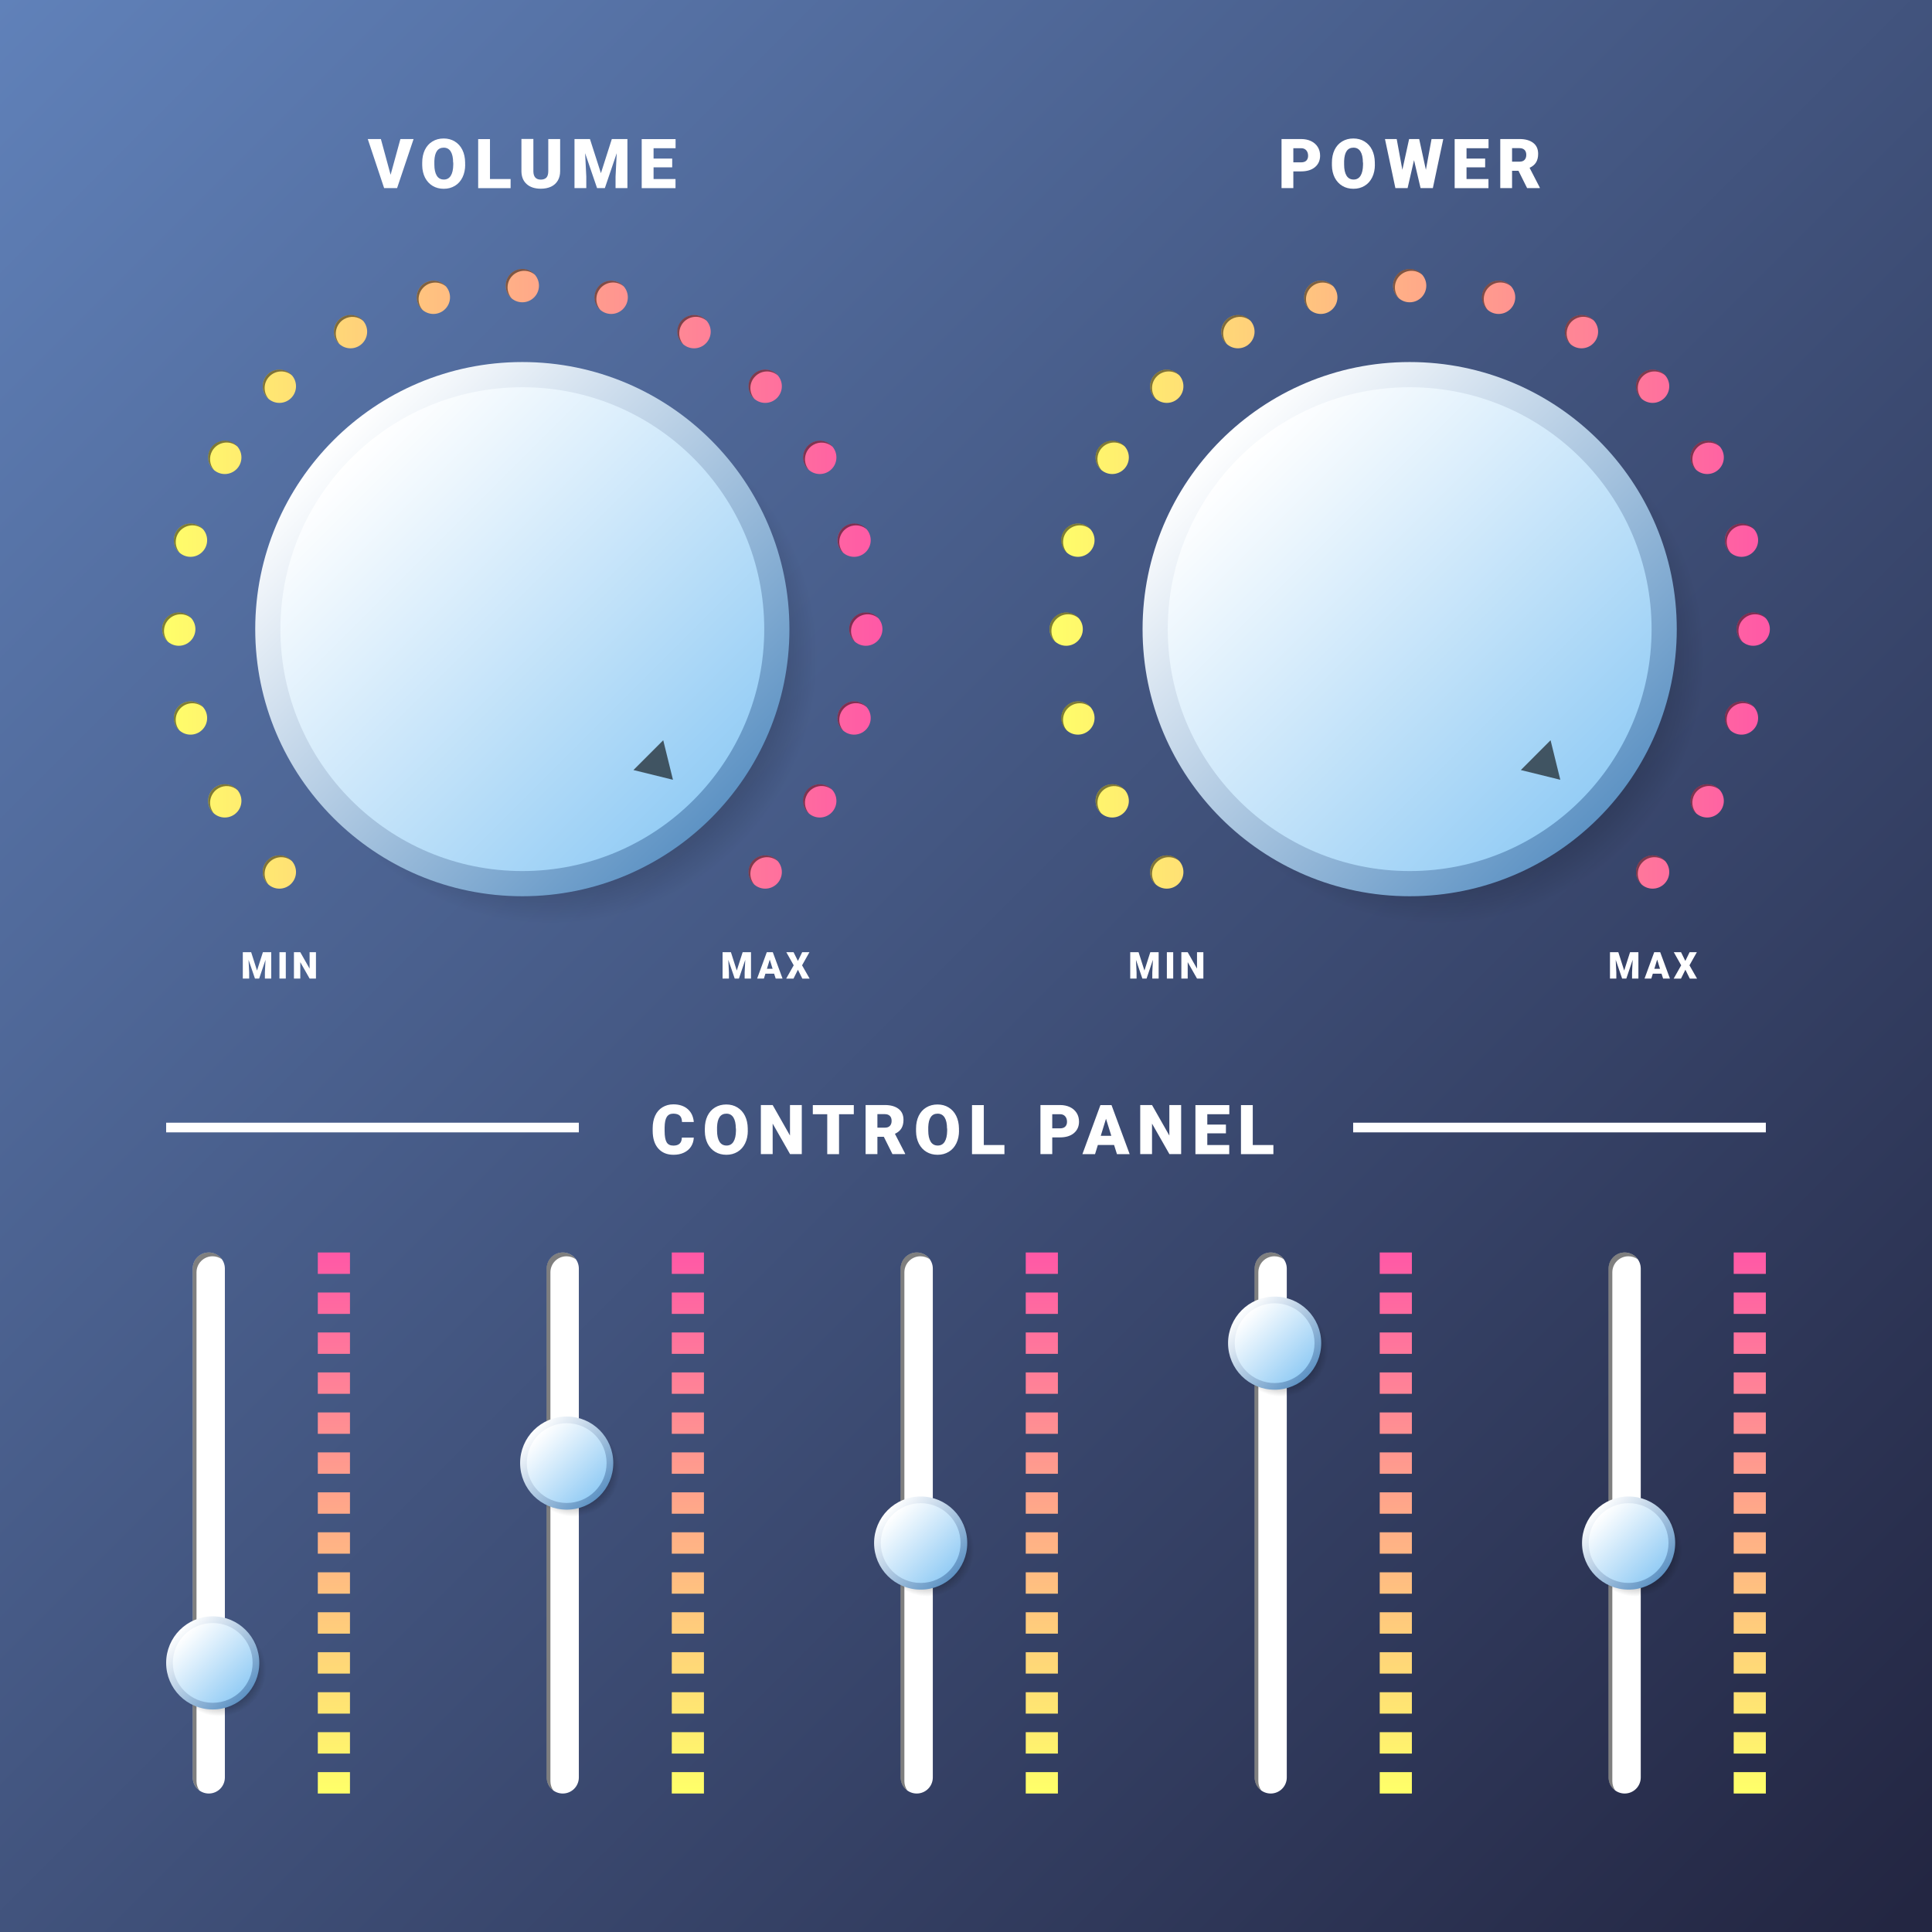 <?xml version="1.0" encoding="iso-8859-1"?>
<!-- Generator: Adobe Illustrator 18.0.0, SVG Export Plug-In . SVG Version: 6.00 Build 0)  -->
<!DOCTYPE svg PUBLIC "-//W3C//DTD SVG 1.1//EN" "http://www.w3.org/Graphics/SVG/1.1/DTD/svg11.dtd">
<svg version="1.1" xmlns="http://www.w3.org/2000/svg" xmlns:xlink="http://www.w3.org/1999/xlink" x="0px" y="0px" width="2800px"
	 height="2800px" viewBox="0 0 2800 2800" enable-background="new 0 0 2800 2800" xml:space="preserve">
<rect x="0" y="0" width="2800" height="2800" fill="#333333" stroke="none"/>
<g id="BACKGROUND">
	<g>
		<linearGradient id="SVGID_1_" gradientUnits="userSpaceOnUse" x1="-1.257104e-07" y1="1.257094e-07" x2="2800" y2="2800">
			<stop  offset="0" style="stop-color:#6081B9"/>
			<stop  offset="0.989" style="stop-color:#232642"/>
		</linearGradient>
		<rect fill="url(#SVGID_1_)" width="2800" height="2800"/>
	</g>
</g>
<g id="OBJECTS">
	<g>
		<path fill="#FFFFFF" d="M1005.5,1648.6c-0.2,4.9-1.6,9.3-4,13.1c-2.4,3.8-5.9,6.7-10.3,8.8c-4.4,2.1-9.4,3.1-15.1,3.1
			c-9.3,0-16.7-3-22.1-9.1c-5.4-6.1-8.1-14.7-8.1-25.8v-3.5c0-7,1.2-13.1,3.6-18.3c2.4-5.2,5.9-9.3,10.5-12.1
			c4.6-2.8,9.8-4.3,15.8-4.3c8.6,0,15.6,2.3,20.8,6.8c5.2,4.5,8.2,10.8,8.9,18.8h-17.1c-0.1-4.3-1.2-7.4-3.3-9.3
			c-2.1-1.9-5.2-2.8-9.4-2.8c-4.3,0-7.4,1.6-9.4,4.8c-2,3.2-3,8.3-3.1,15.3v5c0,7.6,1,13,2.9,16.3c1.9,3.3,5.2,4.9,9.8,4.9
			c3.9,0,6.9-0.9,9-2.8c2.1-1.9,3.2-4.8,3.3-8.8H1005.5z M1083.8,1638.6c0,6.9-1.3,13.1-3.9,18.4c-2.6,5.3-6.2,9.4-11,12.3
			s-10.1,4.3-16.2,4.3s-11.4-1.4-16.1-4.2s-8.3-6.8-11-11.9c-2.6-5.2-4-11.1-4.1-17.8v-4c0-7,1.3-13.1,3.8-18.4
			c2.6-5.3,6.2-9.4,11-12.3c4.8-2.9,10.2-4.3,16.3-4.3c6,0,11.4,1.4,16.1,4.3c4.7,2.9,8.4,6.9,11,12.2c2.6,5.3,3.9,11.4,4,18.2
			V1638.6z M1066.4,1635.6c0-7.1-1.2-12.4-3.5-16.1c-2.4-3.7-5.7-5.5-10.1-5.5c-8.6,0-13.1,6.4-13.6,19.3l0,5.2
			c0,7,1.2,12.3,3.5,16.1c2.3,3.7,5.7,5.6,10.3,5.6c4.3,0,7.7-1.8,10-5.5c2.3-3.7,3.5-9,3.6-15.9V1635.6z M1162,1672.6h-17
			l-25.2-44.2v44.2h-17.1v-71.1h17.1l25.1,44.2v-44.2h17.1V1672.6z M1237.3,1614.8h-21.3v57.9h-17.1v-57.9h-20.9v-13.2h59.4V1614.8z
			 M1280.9,1647.5h-9.3v25.1h-17.1v-71.1h28c8.4,0,15,1.9,19.8,5.6c4.8,3.7,7.1,9,7.1,15.9c0,4.9-1,9-3,12.3c-2,3.3-5.1,5.9-9.4,7.9
			l14.8,28.7v0.7h-18.4L1280.9,1647.5z M1271.6,1634.3h10.8c3.3,0,5.7-0.9,7.3-2.6c1.6-1.7,2.5-4.1,2.5-7.2c0-3.1-0.8-5.5-2.5-7.2
			c-1.7-1.7-4.1-2.6-7.3-2.6h-10.8V1634.3z M1389.9,1638.6c0,6.9-1.3,13.1-3.9,18.4c-2.6,5.3-6.2,9.4-11,12.3s-10.1,4.3-16.2,4.3
			s-11.4-1.4-16.1-4.2s-8.3-6.8-11-11.9c-2.6-5.2-4-11.1-4.1-17.8v-4c0-7,1.3-13.1,3.8-18.4c2.6-5.3,6.2-9.4,11-12.3
			c4.8-2.9,10.2-4.3,16.3-4.3c6,0,11.4,1.4,16.1,4.3c4.7,2.9,8.4,6.9,11,12.2c2.6,5.3,3.9,11.4,4,18.2V1638.6z M1372.5,1635.6
			c0-7.1-1.2-12.4-3.5-16.1c-2.4-3.7-5.7-5.5-10.1-5.5c-8.6,0-13.1,6.4-13.6,19.3l0,5.2c0,7,1.2,12.3,3.5,16.1
			c2.3,3.7,5.7,5.6,10.3,5.6c4.3,0,7.7-1.8,10-5.5c2.3-3.7,3.5-9,3.6-15.9V1635.6z M1425.9,1659.5h29.8v13.2h-47v-71.1h17.1V1659.5z
			 M1525,1648.5v24.1h-17.1v-71.1h28.4c5.4,0,10.2,1,14.4,3c4.2,2,7.4,4.9,9.7,8.5c2.3,3.7,3.4,7.9,3.4,12.6
			c0,6.9-2.5,12.5-7.4,16.6c-5,4.2-11.8,6.2-20.4,6.2H1525z M1525,1635.3h11.2c3.3,0,5.9-0.8,7.6-2.5c1.7-1.7,2.6-4,2.6-7
			c0-3.3-0.9-6-2.7-8c-1.8-2-4.2-3-7.3-3H1525V1635.3z M1614.6,1659.4h-23.5l-4.1,13.3h-18.3l26.1-71.1h16.1l26.3,71.1h-18.4
			L1614.6,1659.4z M1595.3,1646.1h15.3l-7.7-24.7L1595.3,1646.1z M1711.8,1672.6h-17l-25.2-44.2v44.2h-17.1v-71.1h17.1l25.1,44.2
			v-44.2h17.1V1672.6z M1776.7,1642.5h-27v17h31.8v13.2h-49v-71.1h49.1v13.2h-31.9v15h27V1642.5z M1815.7,1659.5h29.8v13.2h-47
			v-71.1h17.1V1659.5z"/>
		<g>
			<g>
				<path fill="#FFFFFF" d="M302.6,1815.2L302.6,1815.2c-12.9,0-23.3,10.4-23.3,23.3V2576c0,12.9,10.4,23.3,23.3,23.3h0
					c12.9,0,23.3-10.4,23.3-23.3v-737.5C325.9,1825.7,315.5,1815.2,302.6,1815.2z"/>
				<path opacity="0.5" d="M284.8,2581.5V1844c0-12.9,10.4-23.3,23.3-23.3h0c5,0,9.7,1.6,13.5,4.3c-4.2-5.9-11.1-9.8-19-9.8h0
					c-12.9,0-23.3,10.4-23.3,23.3V2576c0,7.8,3.9,14.7,9.8,19C286.4,2591.2,284.8,2586.5,284.8,2581.5z"/>
			</g>
			<g>
				<radialGradient id="SVGID_2_" cx="318.322" cy="2420.045" r="67.53" gradientUnits="userSpaceOnUse">
					<stop  offset="0" style="stop-color:#000000"/>
					<stop  offset="1" style="stop-color:#000000;stop-opacity:0"/>
				</radialGradient>
				<circle fill="url(#SVGID_2_)" cx="318.3" cy="2420" r="67.5"/>
				<linearGradient id="SVGID_3_" gradientUnits="userSpaceOnUse" x1="260.571" y1="2362.294" x2="356.073" y2="2457.796">
					<stop  offset="0" style="stop-color:#FFFFFF"/>
					<stop  offset="0.25" style="stop-color:#D6E3F0"/>
					<stop  offset="1" style="stop-color:#5E93C4"/>
				</linearGradient>
				<circle fill="url(#SVGID_3_)" cx="308.3" cy="2410" r="67.5"/>
				<linearGradient id="SVGID_4_" gradientUnits="userSpaceOnUse" x1="267.454" y1="2369.176" x2="349.191" y2="2450.914">
					<stop  offset="0" style="stop-color:#FFFFFF"/>
					<stop  offset="1" style="stop-color:#95CDF5"/>
				</linearGradient>
				<circle fill="url(#SVGID_4_)" cx="308.3" cy="2410" r="57.8"/>
			</g>
			<g>
				<g>
					<linearGradient id="SVGID_5_" gradientUnits="userSpaceOnUse" x1="483.911" y1="2595.576" x2="483.911" y2="1817.86">
						<stop  offset="0" style="stop-color:#FFFF69"/>
						<stop  offset="1" style="stop-color:#FF59A6"/>
					</linearGradient>
					<rect x="460.6" y="1815.2" fill="url(#SVGID_5_)" width="46.6" height="31"/>
					<linearGradient id="SVGID_6_" gradientUnits="userSpaceOnUse" x1="483.911" y1="2595.576" x2="483.911" y2="1817.86">
						<stop  offset="0" style="stop-color:#FFFF69"/>
						<stop  offset="1" style="stop-color:#FF59A6"/>
					</linearGradient>
					<rect x="460.6" y="1873.2" fill="url(#SVGID_6_)" width="46.6" height="31"/>
					<linearGradient id="SVGID_7_" gradientUnits="userSpaceOnUse" x1="483.911" y1="2595.576" x2="483.911" y2="1817.86">
						<stop  offset="0" style="stop-color:#FFFF69"/>
						<stop  offset="1" style="stop-color:#FF59A6"/>
					</linearGradient>
					<rect x="460.6" y="1931.1" fill="url(#SVGID_7_)" width="46.6" height="31"/>
					<linearGradient id="SVGID_8_" gradientUnits="userSpaceOnUse" x1="483.911" y1="2595.576" x2="483.911" y2="1817.86">
						<stop  offset="0" style="stop-color:#FFFF69"/>
						<stop  offset="1" style="stop-color:#FF59A6"/>
					</linearGradient>
					<rect x="460.6" y="1989" fill="url(#SVGID_8_)" width="46.6" height="31"/>
					<linearGradient id="SVGID_9_" gradientUnits="userSpaceOnUse" x1="483.911" y1="2595.576" x2="483.911" y2="1817.86">
						<stop  offset="0" style="stop-color:#FFFF69"/>
						<stop  offset="1" style="stop-color:#FF59A6"/>
					</linearGradient>
					<rect x="460.6" y="2047" fill="url(#SVGID_9_)" width="46.6" height="31"/>
					<linearGradient id="SVGID_10_" gradientUnits="userSpaceOnUse" x1="483.911" y1="2595.576" x2="483.911" y2="1817.86">
						<stop  offset="0" style="stop-color:#FFFF69"/>
						<stop  offset="1" style="stop-color:#FF59A6"/>
					</linearGradient>
					<rect x="460.6" y="2104.9" fill="url(#SVGID_10_)" width="46.6" height="31"/>
					<linearGradient id="SVGID_11_" gradientUnits="userSpaceOnUse" x1="483.911" y1="2595.576" x2="483.911" y2="1817.86">
						<stop  offset="0" style="stop-color:#FFFF69"/>
						<stop  offset="1" style="stop-color:#FF59A6"/>
					</linearGradient>
					<rect x="460.6" y="2162.8" fill="url(#SVGID_11_)" width="46.6" height="31"/>
					<linearGradient id="SVGID_12_" gradientUnits="userSpaceOnUse" x1="483.911" y1="2595.576" x2="483.911" y2="1817.86">
						<stop  offset="0" style="stop-color:#FFFF69"/>
						<stop  offset="1" style="stop-color:#FF59A6"/>
					</linearGradient>
					<rect x="460.6" y="2220.7" fill="url(#SVGID_12_)" width="46.6" height="31"/>
					<linearGradient id="SVGID_13_" gradientUnits="userSpaceOnUse" x1="483.911" y1="2595.576" x2="483.911" y2="1817.86">
						<stop  offset="0" style="stop-color:#FFFF69"/>
						<stop  offset="1" style="stop-color:#FF59A6"/>
					</linearGradient>
					<rect x="460.6" y="2278.7" fill="url(#SVGID_13_)" width="46.6" height="31"/>
					<linearGradient id="SVGID_14_" gradientUnits="userSpaceOnUse" x1="483.911" y1="2595.576" x2="483.911" y2="1817.86">
						<stop  offset="0" style="stop-color:#FFFF69"/>
						<stop  offset="1" style="stop-color:#FF59A6"/>
					</linearGradient>
					<rect x="460.6" y="2336.6" fill="url(#SVGID_14_)" width="46.6" height="31"/>
					<linearGradient id="SVGID_15_" gradientUnits="userSpaceOnUse" x1="483.911" y1="2595.576" x2="483.911" y2="1817.86">
						<stop  offset="0" style="stop-color:#FFFF69"/>
						<stop  offset="1" style="stop-color:#FF59A6"/>
					</linearGradient>
					<rect x="460.6" y="2394.5" fill="url(#SVGID_15_)" width="46.6" height="31"/>
					<linearGradient id="SVGID_16_" gradientUnits="userSpaceOnUse" x1="483.911" y1="2595.576" x2="483.911" y2="1817.86">
						<stop  offset="0" style="stop-color:#FFFF69"/>
						<stop  offset="1" style="stop-color:#FF59A6"/>
					</linearGradient>
					<rect x="460.6" y="2452.5" fill="url(#SVGID_16_)" width="46.6" height="31"/>
					<linearGradient id="SVGID_17_" gradientUnits="userSpaceOnUse" x1="483.911" y1="2595.576" x2="483.911" y2="1817.86">
						<stop  offset="0" style="stop-color:#FFFF69"/>
						<stop  offset="1" style="stop-color:#FF59A6"/>
					</linearGradient>
					<rect x="460.6" y="2510.4" fill="url(#SVGID_17_)" width="46.6" height="31"/>
					<linearGradient id="SVGID_18_" gradientUnits="userSpaceOnUse" x1="483.911" y1="2595.576" x2="483.911" y2="1817.86">
						<stop  offset="0" style="stop-color:#FFFF69"/>
						<stop  offset="1" style="stop-color:#FF59A6"/>
					</linearGradient>
					<rect x="460.6" y="2568.3" fill="url(#SVGID_18_)" width="46.6" height="31"/>
				</g>
			</g>
		</g>
		<g>
			<g>
				<path fill="#FFFFFF" d="M815.6,1815.2L815.6,1815.2c-12.9,0-23.3,10.4-23.3,23.3V2576c0,12.9,10.4,23.3,23.3,23.3h0
					c12.9,0,23.3-10.4,23.3-23.3v-737.5C838.9,1825.7,828.5,1815.2,815.6,1815.2z"/>
				<path opacity="0.5" d="M797.7,2581.5V1844c0-12.9,10.4-23.3,23.3-23.3h0c5,0,9.7,1.6,13.5,4.3c-4.2-5.9-11.1-9.8-19-9.8h0
					c-12.9,0-23.3,10.4-23.3,23.3V2576c0,7.8,3.9,14.7,9.8,19C799.4,2591.2,797.7,2586.5,797.7,2581.5z"/>
			</g>
			<g>
				<radialGradient id="SVGID_19_" cx="831.317" cy="2130.399" r="67.53" gradientUnits="userSpaceOnUse">
					<stop  offset="0" style="stop-color:#000000"/>
					<stop  offset="1" style="stop-color:#000000;stop-opacity:0"/>
				</radialGradient>
				<circle fill="url(#SVGID_19_)" cx="831.3" cy="2130.4" r="67.5"/>
				<linearGradient id="SVGID_20_" gradientUnits="userSpaceOnUse" x1="773.566" y1="2072.648" x2="869.068" y2="2168.15">
					<stop  offset="0" style="stop-color:#FFFFFF"/>
					<stop  offset="0.25" style="stop-color:#D6E3F0"/>
					<stop  offset="1" style="stop-color:#5E93C4"/>
				</linearGradient>
				<circle fill="url(#SVGID_20_)" cx="821.3" cy="2120.4" r="67.5"/>
				<linearGradient id="SVGID_21_" gradientUnits="userSpaceOnUse" x1="780.449" y1="2079.53" x2="862.186" y2="2161.268">
					<stop  offset="0" style="stop-color:#FFFFFF"/>
					<stop  offset="1" style="stop-color:#95CDF5"/>
				</linearGradient>
				<circle fill="url(#SVGID_21_)" cx="821.3" cy="2120.4" r="57.8"/>
			</g>
			<g>
				<g>
					<linearGradient id="SVGID_22_" gradientUnits="userSpaceOnUse" x1="996.906" y1="2595.576" x2="996.906" y2="1817.86">
						<stop  offset="0" style="stop-color:#FFFF69"/>
						<stop  offset="1" style="stop-color:#FF59A6"/>
					</linearGradient>
					<rect x="973.6" y="1815.2" fill="url(#SVGID_22_)" width="46.6" height="31"/>
					<linearGradient id="SVGID_23_" gradientUnits="userSpaceOnUse" x1="996.906" y1="2595.576" x2="996.906" y2="1817.86">
						<stop  offset="0" style="stop-color:#FFFF69"/>
						<stop  offset="1" style="stop-color:#FF59A6"/>
					</linearGradient>
					<rect x="973.6" y="1873.2" fill="url(#SVGID_23_)" width="46.6" height="31"/>
					<linearGradient id="SVGID_24_" gradientUnits="userSpaceOnUse" x1="996.906" y1="2595.576" x2="996.906" y2="1817.86">
						<stop  offset="0" style="stop-color:#FFFF69"/>
						<stop  offset="1" style="stop-color:#FF59A6"/>
					</linearGradient>
					<rect x="973.6" y="1931.1" fill="url(#SVGID_24_)" width="46.6" height="31"/>
					<linearGradient id="SVGID_25_" gradientUnits="userSpaceOnUse" x1="996.906" y1="2595.576" x2="996.906" y2="1817.86">
						<stop  offset="0" style="stop-color:#FFFF69"/>
						<stop  offset="1" style="stop-color:#FF59A6"/>
					</linearGradient>
					<rect x="973.6" y="1989" fill="url(#SVGID_25_)" width="46.6" height="31"/>
					<linearGradient id="SVGID_26_" gradientUnits="userSpaceOnUse" x1="996.906" y1="2595.576" x2="996.906" y2="1817.86">
						<stop  offset="0" style="stop-color:#FFFF69"/>
						<stop  offset="1" style="stop-color:#FF59A6"/>
					</linearGradient>
					<rect x="973.6" y="2047" fill="url(#SVGID_26_)" width="46.6" height="31"/>
					<linearGradient id="SVGID_27_" gradientUnits="userSpaceOnUse" x1="996.906" y1="2595.576" x2="996.906" y2="1817.86">
						<stop  offset="0" style="stop-color:#FFFF69"/>
						<stop  offset="1" style="stop-color:#FF59A6"/>
					</linearGradient>
					<rect x="973.6" y="2104.9" fill="url(#SVGID_27_)" width="46.6" height="31"/>
					<linearGradient id="SVGID_28_" gradientUnits="userSpaceOnUse" x1="996.906" y1="2595.576" x2="996.906" y2="1817.86">
						<stop  offset="0" style="stop-color:#FFFF69"/>
						<stop  offset="1" style="stop-color:#FF59A6"/>
					</linearGradient>
					<rect x="973.6" y="2162.8" fill="url(#SVGID_28_)" width="46.6" height="31"/>
					<linearGradient id="SVGID_29_" gradientUnits="userSpaceOnUse" x1="996.906" y1="2595.576" x2="996.906" y2="1817.86">
						<stop  offset="0" style="stop-color:#FFFF69"/>
						<stop  offset="1" style="stop-color:#FF59A6"/>
					</linearGradient>
					<rect x="973.6" y="2220.7" fill="url(#SVGID_29_)" width="46.6" height="31"/>
					<linearGradient id="SVGID_30_" gradientUnits="userSpaceOnUse" x1="996.906" y1="2595.576" x2="996.906" y2="1817.86">
						<stop  offset="0" style="stop-color:#FFFF69"/>
						<stop  offset="1" style="stop-color:#FF59A6"/>
					</linearGradient>
					<rect x="973.6" y="2278.7" fill="url(#SVGID_30_)" width="46.6" height="31"/>
					<linearGradient id="SVGID_31_" gradientUnits="userSpaceOnUse" x1="996.906" y1="2595.576" x2="996.906" y2="1817.86">
						<stop  offset="0" style="stop-color:#FFFF69"/>
						<stop  offset="1" style="stop-color:#FF59A6"/>
					</linearGradient>
					<rect x="973.6" y="2336.6" fill="url(#SVGID_31_)" width="46.6" height="31"/>
					<linearGradient id="SVGID_32_" gradientUnits="userSpaceOnUse" x1="996.906" y1="2595.576" x2="996.906" y2="1817.86">
						<stop  offset="0" style="stop-color:#FFFF69"/>
						<stop  offset="1" style="stop-color:#FF59A6"/>
					</linearGradient>
					<rect x="973.6" y="2394.5" fill="url(#SVGID_32_)" width="46.6" height="31"/>
					<linearGradient id="SVGID_33_" gradientUnits="userSpaceOnUse" x1="996.906" y1="2595.576" x2="996.906" y2="1817.86">
						<stop  offset="0" style="stop-color:#FFFF69"/>
						<stop  offset="1" style="stop-color:#FF59A6"/>
					</linearGradient>
					<rect x="973.6" y="2452.5" fill="url(#SVGID_33_)" width="46.6" height="31"/>
					<linearGradient id="SVGID_34_" gradientUnits="userSpaceOnUse" x1="996.906" y1="2595.576" x2="996.906" y2="1817.86">
						<stop  offset="0" style="stop-color:#FFFF69"/>
						<stop  offset="1" style="stop-color:#FF59A6"/>
					</linearGradient>
					<rect x="973.6" y="2510.4" fill="url(#SVGID_34_)" width="46.6" height="31"/>
					<linearGradient id="SVGID_35_" gradientUnits="userSpaceOnUse" x1="996.906" y1="2595.576" x2="996.906" y2="1817.86">
						<stop  offset="0" style="stop-color:#FFFF69"/>
						<stop  offset="1" style="stop-color:#FF59A6"/>
					</linearGradient>
					<rect x="973.6" y="2568.3" fill="url(#SVGID_35_)" width="46.6" height="31"/>
				</g>
			</g>
		</g>
		<g>
			<g>
				<path fill="#FFFFFF" d="M1328.6,1815.2L1328.6,1815.2c-12.9,0-23.3,10.4-23.3,23.3V2576c0,12.9,10.4,23.3,23.3,23.3h0
					c12.9,0,23.3-10.4,23.3-23.3v-737.5C1351.9,1825.7,1341.5,1815.2,1328.6,1815.2z"/>
				<path opacity="0.5" d="M1310.7,2581.5V1844c0-12.9,10.4-23.3,23.3-23.3l0,0c5,0,9.7,1.6,13.5,4.3c-4.2-5.9-11.1-9.8-19-9.8h0
					c-12.9,0-23.3,10.4-23.3,23.3V2576c0,7.8,3.9,14.7,9.8,19C1312.4,2591.2,1310.7,2586.5,1310.7,2581.5z"/>
			</g>
			<g>
				<radialGradient id="SVGID_36_" cx="1344.312" cy="2246.257" r="67.53" gradientUnits="userSpaceOnUse">
					<stop  offset="0" style="stop-color:#000000"/>
					<stop  offset="1" style="stop-color:#000000;stop-opacity:0"/>
				</radialGradient>
				<circle fill="url(#SVGID_36_)" cx="1344.3" cy="2246.3" r="67.5"/>
				<linearGradient id="SVGID_37_" gradientUnits="userSpaceOnUse" x1="1286.561" y1="2188.506" x2="1382.064" y2="2284.008">
					<stop  offset="0" style="stop-color:#FFFFFF"/>
					<stop  offset="0.25" style="stop-color:#D6E3F0"/>
					<stop  offset="1" style="stop-color:#5E93C4"/>
				</linearGradient>
				<circle fill="url(#SVGID_37_)" cx="1334.3" cy="2236.3" r="67.5"/>
				<linearGradient id="SVGID_38_" gradientUnits="userSpaceOnUse" x1="1293.444" y1="2195.388" x2="1375.181" y2="2277.126">
					<stop  offset="0" style="stop-color:#FFFFFF"/>
					<stop  offset="1" style="stop-color:#95CDF5"/>
				</linearGradient>
				<circle fill="url(#SVGID_38_)" cx="1334.3" cy="2236.3" r="57.8"/>
			</g>
			<g>
				<g>
					<linearGradient id="SVGID_39_" gradientUnits="userSpaceOnUse" x1="1509.901" y1="2595.576" x2="1509.901" y2="1817.86">
						<stop  offset="0" style="stop-color:#FFFF69"/>
						<stop  offset="1" style="stop-color:#FF59A6"/>
					</linearGradient>
					<rect x="1486.6" y="1815.2" fill="url(#SVGID_39_)" width="46.6" height="31"/>
					<linearGradient id="SVGID_40_" gradientUnits="userSpaceOnUse" x1="1509.901" y1="2595.576" x2="1509.901" y2="1817.86">
						<stop  offset="0" style="stop-color:#FFFF69"/>
						<stop  offset="1" style="stop-color:#FF59A6"/>
					</linearGradient>
					<rect x="1486.6" y="1873.2" fill="url(#SVGID_40_)" width="46.6" height="31"/>
					<linearGradient id="SVGID_41_" gradientUnits="userSpaceOnUse" x1="1509.901" y1="2595.576" x2="1509.901" y2="1817.86">
						<stop  offset="0" style="stop-color:#FFFF69"/>
						<stop  offset="1" style="stop-color:#FF59A6"/>
					</linearGradient>
					<rect x="1486.6" y="1931.1" fill="url(#SVGID_41_)" width="46.6" height="31"/>
					<linearGradient id="SVGID_42_" gradientUnits="userSpaceOnUse" x1="1509.901" y1="2595.576" x2="1509.901" y2="1817.86">
						<stop  offset="0" style="stop-color:#FFFF69"/>
						<stop  offset="1" style="stop-color:#FF59A6"/>
					</linearGradient>
					<rect x="1486.6" y="1989" fill="url(#SVGID_42_)" width="46.6" height="31"/>
					<linearGradient id="SVGID_43_" gradientUnits="userSpaceOnUse" x1="1509.901" y1="2595.576" x2="1509.901" y2="1817.86">
						<stop  offset="0" style="stop-color:#FFFF69"/>
						<stop  offset="1" style="stop-color:#FF59A6"/>
					</linearGradient>
					<rect x="1486.6" y="2047" fill="url(#SVGID_43_)" width="46.6" height="31"/>
					<linearGradient id="SVGID_44_" gradientUnits="userSpaceOnUse" x1="1509.901" y1="2595.576" x2="1509.901" y2="1817.86">
						<stop  offset="0" style="stop-color:#FFFF69"/>
						<stop  offset="1" style="stop-color:#FF59A6"/>
					</linearGradient>
					<rect x="1486.6" y="2104.9" fill="url(#SVGID_44_)" width="46.6" height="31"/>
					<linearGradient id="SVGID_45_" gradientUnits="userSpaceOnUse" x1="1509.901" y1="2595.576" x2="1509.901" y2="1817.86">
						<stop  offset="0" style="stop-color:#FFFF69"/>
						<stop  offset="1" style="stop-color:#FF59A6"/>
					</linearGradient>
					<rect x="1486.6" y="2162.8" fill="url(#SVGID_45_)" width="46.6" height="31"/>
					<linearGradient id="SVGID_46_" gradientUnits="userSpaceOnUse" x1="1509.901" y1="2595.576" x2="1509.901" y2="1817.86">
						<stop  offset="0" style="stop-color:#FFFF69"/>
						<stop  offset="1" style="stop-color:#FF59A6"/>
					</linearGradient>
					<rect x="1486.6" y="2220.7" fill="url(#SVGID_46_)" width="46.6" height="31"/>
					<linearGradient id="SVGID_47_" gradientUnits="userSpaceOnUse" x1="1509.901" y1="2595.576" x2="1509.901" y2="1817.86">
						<stop  offset="0" style="stop-color:#FFFF69"/>
						<stop  offset="1" style="stop-color:#FF59A6"/>
					</linearGradient>
					<rect x="1486.6" y="2278.7" fill="url(#SVGID_47_)" width="46.6" height="31"/>
					<linearGradient id="SVGID_48_" gradientUnits="userSpaceOnUse" x1="1509.901" y1="2595.576" x2="1509.901" y2="1817.86">
						<stop  offset="0" style="stop-color:#FFFF69"/>
						<stop  offset="1" style="stop-color:#FF59A6"/>
					</linearGradient>
					<rect x="1486.6" y="2336.6" fill="url(#SVGID_48_)" width="46.6" height="31"/>
					<linearGradient id="SVGID_49_" gradientUnits="userSpaceOnUse" x1="1509.901" y1="2595.576" x2="1509.901" y2="1817.86">
						<stop  offset="0" style="stop-color:#FFFF69"/>
						<stop  offset="1" style="stop-color:#FF59A6"/>
					</linearGradient>
					<rect x="1486.6" y="2394.5" fill="url(#SVGID_49_)" width="46.6" height="31"/>
					<linearGradient id="SVGID_50_" gradientUnits="userSpaceOnUse" x1="1509.901" y1="2595.576" x2="1509.901" y2="1817.86">
						<stop  offset="0" style="stop-color:#FFFF69"/>
						<stop  offset="1" style="stop-color:#FF59A6"/>
					</linearGradient>
					<rect x="1486.6" y="2452.5" fill="url(#SVGID_50_)" width="46.6" height="31"/>
					<linearGradient id="SVGID_51_" gradientUnits="userSpaceOnUse" x1="1509.901" y1="2595.576" x2="1509.901" y2="1817.86">
						<stop  offset="0" style="stop-color:#FFFF69"/>
						<stop  offset="1" style="stop-color:#FF59A6"/>
					</linearGradient>
					<rect x="1486.6" y="2510.4" fill="url(#SVGID_51_)" width="46.6" height="31"/>
					<linearGradient id="SVGID_52_" gradientUnits="userSpaceOnUse" x1="1509.901" y1="2595.576" x2="1509.901" y2="1817.86">
						<stop  offset="0" style="stop-color:#FFFF69"/>
						<stop  offset="1" style="stop-color:#FF59A6"/>
					</linearGradient>
					<rect x="1486.6" y="2568.3" fill="url(#SVGID_52_)" width="46.6" height="31"/>
				</g>
			</g>
		</g>
		<g>
			<g>
				<path fill="#FFFFFF" d="M1841.6,1815.2L1841.6,1815.2c-12.9,0-23.3,10.4-23.3,23.3V2576c0,12.9,10.4,23.3,23.3,23.3h0
					c12.9,0,23.3-10.4,23.3-23.3v-737.5C1864.9,1825.7,1854.5,1815.2,1841.6,1815.2z"/>
				<path opacity="0.5" d="M1823.7,2581.5V1844c0-12.9,10.4-23.3,23.3-23.3l0,0c5,0,9.7,1.6,13.5,4.3c-4.2-5.9-11.1-9.8-19-9.8h0
					c-12.9,0-23.3,10.4-23.3,23.3V2576c0,7.8,3.9,14.7,9.8,19C1825.4,2591.2,1823.7,2586.5,1823.7,2581.5z"/>
			</g>
			<g>
				<radialGradient id="SVGID_53_" cx="1857.308" cy="1956.611" r="67.53" gradientUnits="userSpaceOnUse">
					<stop  offset="0" style="stop-color:#000000"/>
					<stop  offset="1" style="stop-color:#000000;stop-opacity:0"/>
				</radialGradient>
				<circle fill="url(#SVGID_53_)" cx="1857.3" cy="1956.6" r="67.5"/>
				<linearGradient id="SVGID_54_" gradientUnits="userSpaceOnUse" x1="1799.556" y1="1898.86" x2="1895.059" y2="1994.362">
					<stop  offset="0" style="stop-color:#FFFFFF"/>
					<stop  offset="0.25" style="stop-color:#D6E3F0"/>
					<stop  offset="1" style="stop-color:#5E93C4"/>
				</linearGradient>
				<circle fill="url(#SVGID_54_)" cx="1847.3" cy="1946.6" r="67.5"/>
				<linearGradient id="SVGID_55_" gradientUnits="userSpaceOnUse" x1="1806.439" y1="1905.742" x2="1888.176" y2="1987.48">
					<stop  offset="0" style="stop-color:#FFFFFF"/>
					<stop  offset="1" style="stop-color:#95CDF5"/>
				</linearGradient>
				<circle fill="url(#SVGID_55_)" cx="1847.3" cy="1946.6" r="57.8"/>
			</g>
			<g>
				<g>
					<linearGradient id="SVGID_56_" gradientUnits="userSpaceOnUse" x1="2022.896" y1="2595.576" x2="2022.896" y2="1817.86">
						<stop  offset="0" style="stop-color:#FFFF69"/>
						<stop  offset="1" style="stop-color:#FF59A6"/>
					</linearGradient>
					<rect x="1999.6" y="1815.2" fill="url(#SVGID_56_)" width="46.6" height="31"/>
					<linearGradient id="SVGID_57_" gradientUnits="userSpaceOnUse" x1="2022.896" y1="2595.576" x2="2022.896" y2="1817.86">
						<stop  offset="0" style="stop-color:#FFFF69"/>
						<stop  offset="1" style="stop-color:#FF59A6"/>
					</linearGradient>
					<rect x="1999.6" y="1873.2" fill="url(#SVGID_57_)" width="46.6" height="31"/>
					<linearGradient id="SVGID_58_" gradientUnits="userSpaceOnUse" x1="2022.896" y1="2595.576" x2="2022.896" y2="1817.86">
						<stop  offset="0" style="stop-color:#FFFF69"/>
						<stop  offset="1" style="stop-color:#FF59A6"/>
					</linearGradient>
					<rect x="1999.6" y="1931.1" fill="url(#SVGID_58_)" width="46.6" height="31"/>
					<linearGradient id="SVGID_59_" gradientUnits="userSpaceOnUse" x1="2022.896" y1="2595.576" x2="2022.896" y2="1817.86">
						<stop  offset="0" style="stop-color:#FFFF69"/>
						<stop  offset="1" style="stop-color:#FF59A6"/>
					</linearGradient>
					<rect x="1999.6" y="1989" fill="url(#SVGID_59_)" width="46.6" height="31"/>
					<linearGradient id="SVGID_60_" gradientUnits="userSpaceOnUse" x1="2022.896" y1="2595.576" x2="2022.896" y2="1817.86">
						<stop  offset="0" style="stop-color:#FFFF69"/>
						<stop  offset="1" style="stop-color:#FF59A6"/>
					</linearGradient>
					<rect x="1999.6" y="2047" fill="url(#SVGID_60_)" width="46.6" height="31"/>
					<linearGradient id="SVGID_61_" gradientUnits="userSpaceOnUse" x1="2022.896" y1="2595.576" x2="2022.896" y2="1817.86">
						<stop  offset="0" style="stop-color:#FFFF69"/>
						<stop  offset="1" style="stop-color:#FF59A6"/>
					</linearGradient>
					<rect x="1999.6" y="2104.9" fill="url(#SVGID_61_)" width="46.6" height="31"/>
					<linearGradient id="SVGID_62_" gradientUnits="userSpaceOnUse" x1="2022.896" y1="2595.576" x2="2022.896" y2="1817.86">
						<stop  offset="0" style="stop-color:#FFFF69"/>
						<stop  offset="1" style="stop-color:#FF59A6"/>
					</linearGradient>
					<rect x="1999.6" y="2162.8" fill="url(#SVGID_62_)" width="46.6" height="31"/>
					<linearGradient id="SVGID_63_" gradientUnits="userSpaceOnUse" x1="2022.896" y1="2595.576" x2="2022.896" y2="1817.86">
						<stop  offset="0" style="stop-color:#FFFF69"/>
						<stop  offset="1" style="stop-color:#FF59A6"/>
					</linearGradient>
					<rect x="1999.6" y="2220.7" fill="url(#SVGID_63_)" width="46.6" height="31"/>
					<linearGradient id="SVGID_64_" gradientUnits="userSpaceOnUse" x1="2022.896" y1="2595.576" x2="2022.896" y2="1817.86">
						<stop  offset="0" style="stop-color:#FFFF69"/>
						<stop  offset="1" style="stop-color:#FF59A6"/>
					</linearGradient>
					<rect x="1999.6" y="2278.7" fill="url(#SVGID_64_)" width="46.6" height="31"/>
					<linearGradient id="SVGID_65_" gradientUnits="userSpaceOnUse" x1="2022.896" y1="2595.576" x2="2022.896" y2="1817.86">
						<stop  offset="0" style="stop-color:#FFFF69"/>
						<stop  offset="1" style="stop-color:#FF59A6"/>
					</linearGradient>
					<rect x="1999.6" y="2336.6" fill="url(#SVGID_65_)" width="46.6" height="31"/>
					<linearGradient id="SVGID_66_" gradientUnits="userSpaceOnUse" x1="2022.896" y1="2595.576" x2="2022.896" y2="1817.86">
						<stop  offset="0" style="stop-color:#FFFF69"/>
						<stop  offset="1" style="stop-color:#FF59A6"/>
					</linearGradient>
					<rect x="1999.6" y="2394.5" fill="url(#SVGID_66_)" width="46.6" height="31"/>
					<linearGradient id="SVGID_67_" gradientUnits="userSpaceOnUse" x1="2022.896" y1="2595.576" x2="2022.896" y2="1817.86">
						<stop  offset="0" style="stop-color:#FFFF69"/>
						<stop  offset="1" style="stop-color:#FF59A6"/>
					</linearGradient>
					<rect x="1999.6" y="2452.5" fill="url(#SVGID_67_)" width="46.6" height="31"/>
					<linearGradient id="SVGID_68_" gradientUnits="userSpaceOnUse" x1="2022.896" y1="2595.576" x2="2022.896" y2="1817.86">
						<stop  offset="0" style="stop-color:#FFFF69"/>
						<stop  offset="1" style="stop-color:#FF59A6"/>
					</linearGradient>
					<rect x="1999.6" y="2510.4" fill="url(#SVGID_68_)" width="46.6" height="31"/>
					<linearGradient id="SVGID_69_" gradientUnits="userSpaceOnUse" x1="2022.896" y1="2595.576" x2="2022.896" y2="1817.86">
						<stop  offset="0" style="stop-color:#FFFF69"/>
						<stop  offset="1" style="stop-color:#FF59A6"/>
					</linearGradient>
					<rect x="1999.6" y="2568.3" fill="url(#SVGID_69_)" width="46.6" height="31"/>
				</g>
			</g>
		</g>
		<g>
			<g>
				<path fill="#FFFFFF" d="M2354.6,1815.2L2354.6,1815.2c-12.9,0-23.3,10.4-23.3,23.3V2576c0,12.9,10.4,23.3,23.3,23.3l0,0
					c12.9,0,23.3-10.4,23.3-23.3v-737.5C2377.9,1825.7,2367.5,1815.2,2354.6,1815.2z"/>
				<path opacity="0.5" d="M2336.7,2581.5V1844c0-12.9,10.4-23.3,23.3-23.3h0c5,0,9.7,1.6,13.5,4.3c-4.2-5.9-11.1-9.8-19-9.8l0,0
					c-12.9,0-23.3,10.4-23.3,23.3V2576c0,7.8,3.9,14.7,9.8,19C2338.4,2591.2,2336.7,2586.5,2336.7,2581.5z"/>
			</g>
			<g>
				<radialGradient id="SVGID_70_" cx="2370.303" cy="2246.257" r="67.53" gradientUnits="userSpaceOnUse">
					<stop  offset="0" style="stop-color:#000000"/>
					<stop  offset="1" style="stop-color:#000000;stop-opacity:0"/>
				</radialGradient>
				<circle fill="url(#SVGID_70_)" cx="2370.3" cy="2246.3" r="67.5"/>
				<linearGradient id="SVGID_71_" gradientUnits="userSpaceOnUse" x1="2312.552" y1="2188.506" x2="2408.054" y2="2284.008">
					<stop  offset="0" style="stop-color:#FFFFFF"/>
					<stop  offset="0.25" style="stop-color:#D6E3F0"/>
					<stop  offset="1" style="stop-color:#5E93C4"/>
				</linearGradient>
				<circle fill="url(#SVGID_71_)" cx="2360.3" cy="2236.3" r="67.5"/>
				<linearGradient id="SVGID_72_" gradientUnits="userSpaceOnUse" x1="2319.434" y1="2195.388" x2="2401.171" y2="2277.126">
					<stop  offset="0" style="stop-color:#FFFFFF"/>
					<stop  offset="1" style="stop-color:#95CDF5"/>
				</linearGradient>
				<circle fill="url(#SVGID_72_)" cx="2360.3" cy="2236.3" r="57.8"/>
			</g>
			<g>
				<g>
					<linearGradient id="SVGID_73_" gradientUnits="userSpaceOnUse" x1="2535.891" y1="2595.576" x2="2535.891" y2="1817.86">
						<stop  offset="0" style="stop-color:#FFFF69"/>
						<stop  offset="1" style="stop-color:#FF59A6"/>
					</linearGradient>
					<rect x="2512.6" y="1815.2" fill="url(#SVGID_73_)" width="46.6" height="31"/>
					<linearGradient id="SVGID_74_" gradientUnits="userSpaceOnUse" x1="2535.891" y1="2595.576" x2="2535.891" y2="1817.86">
						<stop  offset="0" style="stop-color:#FFFF69"/>
						<stop  offset="1" style="stop-color:#FF59A6"/>
					</linearGradient>
					<rect x="2512.6" y="1873.2" fill="url(#SVGID_74_)" width="46.6" height="31"/>
					<linearGradient id="SVGID_75_" gradientUnits="userSpaceOnUse" x1="2535.891" y1="2595.576" x2="2535.891" y2="1817.86">
						<stop  offset="0" style="stop-color:#FFFF69"/>
						<stop  offset="1" style="stop-color:#FF59A6"/>
					</linearGradient>
					<rect x="2512.6" y="1931.1" fill="url(#SVGID_75_)" width="46.6" height="31"/>
					<linearGradient id="SVGID_76_" gradientUnits="userSpaceOnUse" x1="2535.891" y1="2595.576" x2="2535.891" y2="1817.86">
						<stop  offset="0" style="stop-color:#FFFF69"/>
						<stop  offset="1" style="stop-color:#FF59A6"/>
					</linearGradient>
					<rect x="2512.6" y="1989" fill="url(#SVGID_76_)" width="46.6" height="31"/>
					<linearGradient id="SVGID_77_" gradientUnits="userSpaceOnUse" x1="2535.891" y1="2595.576" x2="2535.891" y2="1817.86">
						<stop  offset="0" style="stop-color:#FFFF69"/>
						<stop  offset="1" style="stop-color:#FF59A6"/>
					</linearGradient>
					<rect x="2512.6" y="2047" fill="url(#SVGID_77_)" width="46.6" height="31"/>
					<linearGradient id="SVGID_78_" gradientUnits="userSpaceOnUse" x1="2535.891" y1="2595.576" x2="2535.891" y2="1817.86">
						<stop  offset="0" style="stop-color:#FFFF69"/>
						<stop  offset="1" style="stop-color:#FF59A6"/>
					</linearGradient>
					<rect x="2512.6" y="2104.9" fill="url(#SVGID_78_)" width="46.6" height="31"/>
					<linearGradient id="SVGID_79_" gradientUnits="userSpaceOnUse" x1="2535.891" y1="2595.576" x2="2535.891" y2="1817.86">
						<stop  offset="0" style="stop-color:#FFFF69"/>
						<stop  offset="1" style="stop-color:#FF59A6"/>
					</linearGradient>
					<rect x="2512.6" y="2162.8" fill="url(#SVGID_79_)" width="46.6" height="31"/>
					<linearGradient id="SVGID_80_" gradientUnits="userSpaceOnUse" x1="2535.891" y1="2595.576" x2="2535.891" y2="1817.86">
						<stop  offset="0" style="stop-color:#FFFF69"/>
						<stop  offset="1" style="stop-color:#FF59A6"/>
					</linearGradient>
					<rect x="2512.6" y="2220.7" fill="url(#SVGID_80_)" width="46.6" height="31"/>
					<linearGradient id="SVGID_81_" gradientUnits="userSpaceOnUse" x1="2535.891" y1="2595.576" x2="2535.891" y2="1817.86">
						<stop  offset="0" style="stop-color:#FFFF69"/>
						<stop  offset="1" style="stop-color:#FF59A6"/>
					</linearGradient>
					<rect x="2512.6" y="2278.7" fill="url(#SVGID_81_)" width="46.6" height="31"/>
					<linearGradient id="SVGID_82_" gradientUnits="userSpaceOnUse" x1="2535.891" y1="2595.576" x2="2535.891" y2="1817.86">
						<stop  offset="0" style="stop-color:#FFFF69"/>
						<stop  offset="1" style="stop-color:#FF59A6"/>
					</linearGradient>
					<rect x="2512.6" y="2336.6" fill="url(#SVGID_82_)" width="46.6" height="31"/>
					<linearGradient id="SVGID_83_" gradientUnits="userSpaceOnUse" x1="2535.891" y1="2595.576" x2="2535.891" y2="1817.86">
						<stop  offset="0" style="stop-color:#FFFF69"/>
						<stop  offset="1" style="stop-color:#FF59A6"/>
					</linearGradient>
					<rect x="2512.6" y="2394.5" fill="url(#SVGID_83_)" width="46.6" height="31"/>
					<linearGradient id="SVGID_84_" gradientUnits="userSpaceOnUse" x1="2535.891" y1="2595.576" x2="2535.891" y2="1817.86">
						<stop  offset="0" style="stop-color:#FFFF69"/>
						<stop  offset="1" style="stop-color:#FF59A6"/>
					</linearGradient>
					<rect x="2512.6" y="2452.5" fill="url(#SVGID_84_)" width="46.6" height="31"/>
					<linearGradient id="SVGID_85_" gradientUnits="userSpaceOnUse" x1="2535.891" y1="2595.576" x2="2535.891" y2="1817.86">
						<stop  offset="0" style="stop-color:#FFFF69"/>
						<stop  offset="1" style="stop-color:#FF59A6"/>
					</linearGradient>
					<rect x="2512.6" y="2510.4" fill="url(#SVGID_85_)" width="46.6" height="31"/>
					<linearGradient id="SVGID_86_" gradientUnits="userSpaceOnUse" x1="2535.891" y1="2595.576" x2="2535.891" y2="1817.86">
						<stop  offset="0" style="stop-color:#FFFF69"/>
						<stop  offset="1" style="stop-color:#FF59A6"/>
					</linearGradient>
					<rect x="2512.6" y="2568.3" fill="url(#SVGID_86_)" width="46.6" height="31"/>
				</g>
			</g>
		</g>
		<g>
			<rect x="240.8" y="1627.1" fill="#FFFFFF" width="598.1" height="14"/>
			<rect x="1961.1" y="1627.1" fill="#FFFFFF" width="598.1" height="14"/>
		</g>
	</g>
	<g>
		<g>
			<linearGradient id="SVGID_87_" gradientUnits="userSpaceOnUse" x1="237.763" y1="413.966" x2="1274.356" y2="413.966">
				<stop  offset="0" style="stop-color:#FFFF69"/>
				<stop  offset="1" style="stop-color:#FF59A6"/>
			</linearGradient>
			<circle fill="url(#SVGID_87_)" cx="757" cy="414" r="24.1"/>
			<linearGradient id="SVGID_88_" gradientUnits="userSpaceOnUse" x1="237.763" y1="430.928" x2="1274.356" y2="430.928">
				<stop  offset="0" style="stop-color:#FFFF69"/>
				<stop  offset="1" style="stop-color:#FF59A6"/>
			</linearGradient>
			<circle fill="url(#SVGID_88_)" cx="628.1" cy="430.9" r="24.1"/>
			<linearGradient id="SVGID_89_" gradientUnits="userSpaceOnUse" x1="237.763" y1="480.66" x2="1274.356" y2="480.66">
				<stop  offset="0" style="stop-color:#FFFF69"/>
				<stop  offset="1" style="stop-color:#FF59A6"/>
			</linearGradient>
			<circle fill="url(#SVGID_89_)" cx="508" cy="480.7" r="24.1"/>
			<linearGradient id="SVGID_90_" gradientUnits="userSpaceOnUse" x1="237.763" y1="559.771" x2="1274.356" y2="559.771">
				<stop  offset="0" style="stop-color:#FFFF69"/>
				<stop  offset="1" style="stop-color:#FF59A6"/>
			</linearGradient>
			<circle fill="url(#SVGID_90_)" cx="404.9" cy="559.8" r="24.1"/>
			<linearGradient id="SVGID_91_" gradientUnits="userSpaceOnUse" x1="237.763" y1="1263.782" x2="1274.356" y2="1263.782">
				<stop  offset="0" style="stop-color:#FFFF69"/>
				<stop  offset="1" style="stop-color:#FF59A6"/>
			</linearGradient>
			<circle fill="url(#SVGID_91_)" cx="1109" cy="1263.8" r="24.1"/>
			<linearGradient id="SVGID_92_" gradientUnits="userSpaceOnUse" x1="237.763" y1="662.871" x2="1274.356" y2="662.871">
				<stop  offset="0" style="stop-color:#FFFF69"/>
				<stop  offset="1" style="stop-color:#FF59A6"/>
			</linearGradient>
			<circle fill="url(#SVGID_92_)" cx="325.8" cy="662.9" r="24.1"/>
			<linearGradient id="SVGID_93_" gradientUnits="userSpaceOnUse" x1="237.763" y1="1160.682" x2="1274.356" y2="1160.682">
				<stop  offset="0" style="stop-color:#FFFF69"/>
				<stop  offset="1" style="stop-color:#FF59A6"/>
			</linearGradient>
			<circle fill="url(#SVGID_93_)" cx="1188.1" cy="1160.7" r="24.1"/>
			<linearGradient id="SVGID_94_" gradientUnits="userSpaceOnUse" x1="237.763" y1="782.934" x2="1274.356" y2="782.934">
				<stop  offset="0" style="stop-color:#FFFF69"/>
				<stop  offset="1" style="stop-color:#FF59A6"/>
			</linearGradient>
			<circle fill="url(#SVGID_94_)" cx="276.1" cy="782.9" r="24.1"/>
			<linearGradient id="SVGID_95_" gradientUnits="userSpaceOnUse" x1="237.763" y1="1040.62" x2="1274.356" y2="1040.62">
				<stop  offset="0" style="stop-color:#FFFF69"/>
				<stop  offset="1" style="stop-color:#FF59A6"/>
			</linearGradient>
			<circle fill="url(#SVGID_95_)" cx="1237.8" cy="1040.6" r="24.1"/>
			<linearGradient id="SVGID_96_" gradientUnits="userSpaceOnUse" x1="237.763" y1="911.777" x2="1274.356" y2="911.777">
				<stop  offset="0" style="stop-color:#FFFF69"/>
				<stop  offset="1" style="stop-color:#FF59A6"/>
			</linearGradient>
			<circle fill="url(#SVGID_96_)" cx="259.1" cy="911.8" r="24.1"/>
			<linearGradient id="SVGID_97_" gradientUnits="userSpaceOnUse" x1="237.763" y1="911.777" x2="1274.356" y2="911.777">
				<stop  offset="0" style="stop-color:#FFFF69"/>
				<stop  offset="1" style="stop-color:#FF59A6"/>
			</linearGradient>
			<circle fill="url(#SVGID_97_)" cx="1254.8" cy="911.8" r="24.1"/>
			<linearGradient id="SVGID_98_" gradientUnits="userSpaceOnUse" x1="237.763" y1="1040.62" x2="1274.356" y2="1040.62">
				<stop  offset="0" style="stop-color:#FFFF69"/>
				<stop  offset="1" style="stop-color:#FF59A6"/>
			</linearGradient>
			<circle fill="url(#SVGID_98_)" cx="276.1" cy="1040.6" r="24.1"/>
			<linearGradient id="SVGID_99_" gradientUnits="userSpaceOnUse" x1="237.763" y1="782.934" x2="1274.356" y2="782.934">
				<stop  offset="0" style="stop-color:#FFFF69"/>
				<stop  offset="1" style="stop-color:#FF59A6"/>
			</linearGradient>
			<circle fill="url(#SVGID_99_)" cx="1237.8" cy="782.9" r="24.1"/>
			<linearGradient id="SVGID_100_" gradientUnits="userSpaceOnUse" x1="237.763" y1="1160.682" x2="1274.356" y2="1160.682">
				<stop  offset="0" style="stop-color:#FFFF69"/>
				<stop  offset="1" style="stop-color:#FF59A6"/>
			</linearGradient>
			<circle fill="url(#SVGID_100_)" cx="325.8" cy="1160.7" r="24.1"/>
			<linearGradient id="SVGID_101_" gradientUnits="userSpaceOnUse" x1="237.763" y1="662.871" x2="1274.356" y2="662.871">
				<stop  offset="0" style="stop-color:#FFFF69"/>
				<stop  offset="1" style="stop-color:#FF59A6"/>
			</linearGradient>
			<circle fill="url(#SVGID_101_)" cx="1188.1" cy="662.9" r="24.1"/>
			<linearGradient id="SVGID_102_" gradientUnits="userSpaceOnUse" x1="237.763" y1="1263.782" x2="1274.356" y2="1263.782">
				<stop  offset="0" style="stop-color:#FFFF69"/>
				<stop  offset="1" style="stop-color:#FF59A6"/>
			</linearGradient>
			<circle fill="url(#SVGID_102_)" cx="404.9" cy="1263.8" r="24.1"/>
			<linearGradient id="SVGID_103_" gradientUnits="userSpaceOnUse" x1="237.763" y1="559.771" x2="1274.356" y2="559.771">
				<stop  offset="0" style="stop-color:#FFFF69"/>
				<stop  offset="1" style="stop-color:#FF59A6"/>
			</linearGradient>
			<circle fill="url(#SVGID_103_)" cx="1109" cy="559.8" r="24.1"/>
			<linearGradient id="SVGID_104_" gradientUnits="userSpaceOnUse" x1="237.763" y1="480.66" x2="1274.356" y2="480.66">
				<stop  offset="0" style="stop-color:#FFFF69"/>
				<stop  offset="1" style="stop-color:#FF59A6"/>
			</linearGradient>
			<circle fill="url(#SVGID_104_)" cx="1005.9" cy="480.7" r="24.1"/>
			<linearGradient id="SVGID_105_" gradientUnits="userSpaceOnUse" x1="237.763" y1="430.928" x2="1274.356" y2="430.928">
				<stop  offset="0" style="stop-color:#FFFF69"/>
				<stop  offset="1" style="stop-color:#FF59A6"/>
			</linearGradient>
			<circle fill="url(#SVGID_105_)" cx="885.8" cy="430.9" r="24.1"/>
		</g>
		<g opacity="0.5">
			<g>
				<path d="M757,389.8c-13.3,0-24.1,10.8-24.1,24.1c0,7.4,3.3,13.9,8.5,18.4c-3.6-4.2-5.8-9.7-5.8-15.7c0-13.3,10.8-24.1,24.1-24.1
					c6,0,11.4,2.2,15.7,5.8C770.9,393.1,764.3,389.8,757,389.8z"/>
				<path d="M621.9,407.6c-12.9,3.5-20.5,16.7-17.1,29.6c1.3,4.9,4.1,9.1,7.7,12.2c-2.3-2.7-4.1-5.8-5-9.5
					c-3.5-12.9,4.2-26.1,17.1-29.6c7.9-2.1,16,0,21.9,4.9C640.5,408.4,631.1,405.1,621.9,407.6z"/>
				<path d="M496,459.8c-11.5,6.7-15.5,21.4-8.8,33c1.4,2.4,3.2,4.5,5.2,6.3c-0.9-1.1-1.8-2.3-2.5-3.6c-6.7-11.5-2.7-26.3,8.8-33
					c9.1-5.3,20.2-3.9,27.8,2.6C519,456.3,506.2,453.8,496,459.8z"/>
				<path d="M387.9,542.7c-9.4,9.4-9.4,24.7,0,34.1c0.5,0.5,0.9,0.9,1.4,1.3c-8.1-9.5-7.7-23.8,1.3-32.7c9-9,23.2-9.4,32.7-1.3
					c-0.4-0.5-0.8-1-1.3-1.4C412.6,533.3,397.3,533.3,387.9,542.7z"/>
				<path d="M1091.9,1246.7c-9.4,9.4-9.4,24.7,0,34.1c0.5,0.5,0.9,0.9,1.4,1.3c-8.1-9.5-7.7-23.8,1.3-32.7c9-9,23.2-9.4,32.7-1.3
					c-0.4-0.5-0.8-1-1.3-1.4C1116.6,1237.3,1101.3,1237.3,1091.9,1246.7z"/>
				<path d="M310.2,681.2c-6.5-7.6-7.8-18.7-2.6-27.8c6.7-11.5,21.4-15.5,33-8.8c1.3,0.7,2.5,1.6,3.6,2.5c-1.7-2-3.8-3.8-6.3-5.2
					c-11.5-6.7-26.3-2.7-33,8.8C299,661.1,301.5,673.8,310.2,681.2z"/>
				<path d="M1200.1,1139.8c-11.5-6.7-26.3-2.7-33,8.8c-5.9,10.3-3.4,23,5.3,30.4c-6.5-7.6-7.8-18.7-2.6-27.8
					c6.7-11.5,21.4-15.5,33-8.8c1.3,0.7,2.5,1.6,3.6,2.5C1204.7,1143,1202.6,1141.2,1200.1,1139.8z"/>
				<path d="M282.4,759.6c-12.9-3.5-26.1,4.2-29.6,17.1c-2.5,9.3,0.8,18.7,7.6,24.5c-4.9-5.8-7-13.9-4.9-21.9
					c3.5-12.9,16.7-20.5,29.6-17.1c3.6,1,6.8,2.7,9.5,5C291.4,763.7,287.3,760.9,282.4,759.6z"/>
				<path d="M1244.1,1017.3c-12.9-3.5-26.1,4.2-29.6,17.1c-2.5,9.3,0.8,18.7,7.6,24.5c-4.9-5.8-7-13.9-4.9-21.9
					c3.5-12.9,16.7-20.5,29.6-17.1c3.6,1,6.8,2.7,9.5,5C1253.1,1021.4,1249,1018.6,1244.1,1017.3z"/>
				<path d="M261.8,890.3c6,0,11.4,2.2,15.7,5.8c-4.4-5.2-11-8.5-18.4-8.5c-13.3,0-24.1,10.8-24.1,24.1c0,7.4,3.3,13.9,8.5,18.4
					c-3.6-4.2-5.8-9.7-5.8-15.7C237.7,901.1,248.5,890.3,261.8,890.3z"/>
				<path d="M1254.8,887.6c-13.3,0-24.1,10.8-24.1,24.1c0,7.4,3.3,13.9,8.5,18.4c-3.6-4.2-5.8-9.7-5.8-15.7
					c0-13.3,10.8-24.1,24.1-24.1c6,0,11.4,2.2,15.7,5.8C1268.7,890.9,1262.1,887.6,1254.8,887.6z"/>
				<path d="M269.9,1017.3c-12.9,3.5-20.5,16.7-17.1,29.6c1.3,4.9,4.1,9.1,7.7,12.2c-2.3-2.7-4.1-5.8-5-9.5
					c-3.5-12.9,4.2-26.1,17.1-29.6c7.9-2.1,16,0,21.9,4.9C288.5,1018.1,279.1,1014.8,269.9,1017.3z"/>
				<path d="M1222.2,801.3c-2.3-2.7-4.1-5.8-5-9.5c-3.5-12.9,4.2-26.1,17.1-29.6c7.9-2.1,16,0,21.9,4.9c-5.9-6.8-15.3-10.1-24.5-7.6
					c-12.9,3.5-20.5,16.7-17.1,29.6C1215.8,794.1,1218.6,798.3,1222.2,801.3z"/>
				<path d="M313.8,1139.8c-11.5,6.7-15.5,21.4-8.8,33c1.4,2.4,3.2,4.5,5.2,6.3c-0.9-1.1-1.8-2.3-2.5-3.6c-6.7-11.5-2.7-26.3,8.8-33
					c9.1-5.3,20.2-3.9,27.8,2.6C336.8,1136.3,324,1133.9,313.8,1139.8z"/>
				<path d="M1176,642c-11.5,6.7-15.5,21.4-8.8,33c1.4,2.4,3.2,4.5,5.2,6.3c-0.9-1.1-1.8-2.3-2.5-3.6c-6.7-11.5-2.7-26.3,8.8-33
					c9.1-5.3,20.2-3.9,27.8,2.6C1199,638.5,1186.3,636,1176,642z"/>
				<path d="M387.9,1246.7c-9.4,9.4-9.4,24.7,0,34.1c0.5,0.5,0.9,0.9,1.4,1.3c-8.1-9.5-7.7-23.8,1.3-32.7c9-9,23.2-9.4,32.7-1.3
					c-0.4-0.5-0.8-1-1.3-1.4C412.6,1237.3,397.3,1237.3,387.9,1246.7z"/>
				<path d="M1091.9,542.7c-9.4,9.4-9.4,24.7,0,34.1c0.5,0.5,0.9,0.9,1.4,1.3c-8.1-9.5-7.7-23.8,1.3-32.7c9-9,23.2-9.4,32.7-1.3
					c-0.4-0.5-0.8-1-1.3-1.4C1116.6,533.3,1101.3,533.3,1091.9,542.7z"/>
				<path d="M1017.9,459.8c-11.5-6.7-26.3-2.7-33,8.8c-5.9,10.3-3.4,23,5.3,30.4c-6.5-7.6-7.8-18.7-2.6-27.8
					c6.7-11.5,21.4-15.5,33-8.8c1.3,0.7,2.5,1.6,3.6,2.5C1022.5,462.9,1020.4,461.2,1017.9,459.8z"/>
				<path d="M892,407.6c-12.9-3.5-26.1,4.2-29.6,17.1c-2.5,9.3,0.8,18.7,7.6,24.5c-4.9-5.8-7-13.9-4.9-21.9
					c3.5-12.9,16.7-20.5,29.6-17.1c3.6,1,6.8,2.7,9.5,5C901.1,411.7,897,408.9,892,407.6z"/>
			</g>
		</g>
		<path fill="#FFFFFF" d="M566.1,253.3l14.2-51.8h19.1l-23.9,71.1h-18.8L533,201.5h19L566.1,253.3z M674.2,238.6
			c0,6.9-1.3,13.1-3.9,18.4c-2.6,5.3-6.2,9.4-11,12.3s-10.1,4.3-16.2,4.3s-11.4-1.4-16.1-4.2s-8.3-6.8-11-11.9
			c-2.6-5.2-4-11.1-4.1-17.8v-4c0-7,1.3-13.1,3.8-18.4c2.6-5.3,6.2-9.4,11-12.3c4.8-2.9,10.2-4.3,16.3-4.3c6,0,11.4,1.4,16.1,4.3
			c4.7,2.9,8.4,6.9,11,12.2c2.6,5.3,3.9,11.4,4,18.2V238.6z M656.7,235.6c0-7.1-1.2-12.4-3.5-16.1c-2.4-3.7-5.7-5.5-10.1-5.5
			c-8.6,0-13.1,6.4-13.6,19.3l0,5.2c0,7,1.2,12.3,3.5,16.1c2.3,3.7,5.7,5.6,10.3,5.6c4.3,0,7.7-1.8,10-5.5c2.3-3.7,3.5-9,3.6-15.9
			V235.6z M710.2,259.5H740v13.2h-47v-71.1h17.1V259.5z M811.8,201.5v46.5c0,5.3-1.1,9.8-3.4,13.7s-5.5,6.8-9.7,8.8
			c-4.2,2-9.2,3-14.9,3c-8.7,0-15.5-2.2-20.5-6.7s-7.5-10.6-7.6-18.5v-46.9H773v47.2c0.2,7.8,3.8,11.7,10.8,11.7
			c3.5,0,6.2-1,8.1-2.9c1.8-2,2.7-5.1,2.7-9.5v-46.4H811.8z M855,201.5l15.9,49.5l15.8-49.5h22.6v71.1h-17.2V256l1.7-34l-17.2,50.6
			h-11.3L848,222l1.7,34v16.6h-17.1v-71.1H855z M974.2,242.5h-27v17h31.8v13.2h-49v-71.1h49.1v13.2h-31.9v15h27V242.5z"/>
		<g>
			<path fill="#FFFFFF" d="M364,1380l8.5,26.6l8.5-26.6h12.1v38.2h-9.2v-8.9l0.9-18.3l-9.2,27.2h-6.1l-9.3-27.2l0.9,18.3v8.9h-9.2
				V1380H364z"/>
			<path fill="#FFFFFF" d="M414.2,1418.2H405V1380h9.2V1418.2z"/>
			<path fill="#FFFFFF" d="M457.9,1418.2h-9.2l-13.5-23.8v23.8H426V1380h9.2l13.5,23.8V1380h9.2V1418.2z"/>
		</g>
		<g>
			<path fill="#FFFFFF" d="M1059.3,1380l8.5,26.6l8.5-26.6h12.1v38.2h-9.2v-8.9l0.9-18.3l-9.2,27.2h-6.1l-9.3-27.2l0.9,18.3v8.9
				h-9.2V1380H1059.3z"/>
			<path fill="#FFFFFF" d="M1121.9,1411.1h-12.6l-2.2,7.1h-9.8l14-38.2h8.7l14.1,38.2h-9.9L1121.9,1411.1z M1111.5,1404h8.2
				l-4.1-13.3L1111.5,1404z"/>
			<path fill="#FFFFFF" d="M1156.4,1392.7l6.2-12.7h10.5l-10.7,19l11,19.3h-10.6l-6.4-12.9l-6.4,12.9h-10.6l10.9-19.3l-10.7-19h10.5
				L1156.4,1392.7z"/>
		</g>
		<g>
			<radialGradient id="SVGID_106_" cx="797.277" cy="952.1" r="387.098" gradientUnits="userSpaceOnUse">
				<stop  offset="0" style="stop-color:#000000"/>
				<stop  offset="1" style="stop-color:#000000;stop-opacity:0"/>
			</radialGradient>
			<circle fill="url(#SVGID_106_)" cx="797.3" cy="952.1" r="387.1"/>
			<g>
				<linearGradient id="SVGID_107_" gradientUnits="userSpaceOnUse" x1="483.235" y1="638.057" x2="1030.674" y2="1185.496">
					<stop  offset="0" style="stop-color:#FFFFFF"/>
					<stop  offset="0.25" style="stop-color:#D6E3F0"/>
					<stop  offset="1" style="stop-color:#5E93C4"/>
				</linearGradient>
				<circle fill="url(#SVGID_107_)" cx="757" cy="911.8" r="387.1"/>
				<linearGradient id="SVGID_108_" gradientUnits="userSpaceOnUse" x1="509.02" y1="663.842" x2="1004.889" y2="1159.711">
					<stop  offset="0" style="stop-color:#FFFFFF"/>
					<stop  offset="1" style="stop-color:#95CDF5"/>
				</linearGradient>
				<circle fill="url(#SVGID_108_)" cx="757" cy="911.8" r="350.6"/>
				<g opacity="0.6">
					<polygon points="961.2,1072.8 918,1116 975.3,1130.1 					"/>
				</g>
			</g>
		</g>
	</g>
	<g>
		<g>
			<linearGradient id="SVGID_109_" gradientUnits="userSpaceOnUse" x1="1523.854" y1="413.966" x2="2560.447" y2="413.966">
				<stop  offset="0" style="stop-color:#FFFF69"/>
				<stop  offset="1" style="stop-color:#FF59A6"/>
			</linearGradient>
			<circle fill="url(#SVGID_109_)" cx="2043" cy="414" r="24.1"/>
			<linearGradient id="SVGID_110_" gradientUnits="userSpaceOnUse" x1="1523.854" y1="430.928" x2="2560.447" y2="430.928">
				<stop  offset="0" style="stop-color:#FFFF69"/>
				<stop  offset="1" style="stop-color:#FF59A6"/>
			</linearGradient>
			<circle fill="url(#SVGID_110_)" cx="1914.2" cy="430.9" r="24.1"/>
			<linearGradient id="SVGID_111_" gradientUnits="userSpaceOnUse" x1="1523.854" y1="480.66" x2="2560.447" y2="480.66">
				<stop  offset="0" style="stop-color:#FFFF69"/>
				<stop  offset="1" style="stop-color:#FF59A6"/>
			</linearGradient>
			<circle fill="url(#SVGID_111_)" cx="1794.1" cy="480.7" r="24.1"/>
			<linearGradient id="SVGID_112_" gradientUnits="userSpaceOnUse" x1="1523.854" y1="559.771" x2="2560.447" y2="559.771">
				<stop  offset="0" style="stop-color:#FFFF69"/>
				<stop  offset="1" style="stop-color:#FF59A6"/>
			</linearGradient>
			<circle fill="url(#SVGID_112_)" cx="1691" cy="559.8" r="24.1"/>
			<linearGradient id="SVGID_113_" gradientUnits="userSpaceOnUse" x1="1523.854" y1="1263.782" x2="2560.447" y2="1263.782">
				<stop  offset="0" style="stop-color:#FFFF69"/>
				<stop  offset="1" style="stop-color:#FF59A6"/>
			</linearGradient>
			<circle fill="url(#SVGID_113_)" cx="2395.1" cy="1263.8" r="24.1"/>
			<linearGradient id="SVGID_114_" gradientUnits="userSpaceOnUse" x1="1523.854" y1="662.871" x2="2560.447" y2="662.871">
				<stop  offset="0" style="stop-color:#FFFF69"/>
				<stop  offset="1" style="stop-color:#FF59A6"/>
			</linearGradient>
			<circle fill="url(#SVGID_114_)" cx="1611.9" cy="662.9" r="24.1"/>
			<linearGradient id="SVGID_115_" gradientUnits="userSpaceOnUse" x1="1523.854" y1="1160.682" x2="2560.447" y2="1160.682">
				<stop  offset="0" style="stop-color:#FFFF69"/>
				<stop  offset="1" style="stop-color:#FF59A6"/>
			</linearGradient>
			<circle fill="url(#SVGID_115_)" cx="2474.2" cy="1160.7" r="24.1"/>
			<linearGradient id="SVGID_116_" gradientUnits="userSpaceOnUse" x1="1523.854" y1="782.934" x2="2560.447" y2="782.934">
				<stop  offset="0" style="stop-color:#FFFF69"/>
				<stop  offset="1" style="stop-color:#FF59A6"/>
			</linearGradient>
			<circle fill="url(#SVGID_116_)" cx="1562.2" cy="782.9" r="24.1"/>
			<linearGradient id="SVGID_117_" gradientUnits="userSpaceOnUse" x1="1523.854" y1="1040.62" x2="2560.447" y2="1040.62">
				<stop  offset="0" style="stop-color:#FFFF69"/>
				<stop  offset="1" style="stop-color:#FF59A6"/>
			</linearGradient>
			<circle fill="url(#SVGID_117_)" cx="2523.9" cy="1040.6" r="24.1"/>
			<linearGradient id="SVGID_118_" gradientUnits="userSpaceOnUse" x1="1523.854" y1="911.777" x2="2560.447" y2="911.777">
				<stop  offset="0" style="stop-color:#FFFF69"/>
				<stop  offset="1" style="stop-color:#FF59A6"/>
			</linearGradient>
			<circle fill="url(#SVGID_118_)" cx="1545.2" cy="911.8" r="24.1"/>
			<linearGradient id="SVGID_119_" gradientUnits="userSpaceOnUse" x1="1523.854" y1="911.777" x2="2560.447" y2="911.777">
				<stop  offset="0" style="stop-color:#FFFF69"/>
				<stop  offset="1" style="stop-color:#FF59A6"/>
			</linearGradient>
			<circle fill="url(#SVGID_119_)" cx="2540.9" cy="911.8" r="24.1"/>
			<linearGradient id="SVGID_120_" gradientUnits="userSpaceOnUse" x1="1523.854" y1="1040.62" x2="2560.447" y2="1040.62">
				<stop  offset="0" style="stop-color:#FFFF69"/>
				<stop  offset="1" style="stop-color:#FF59A6"/>
			</linearGradient>
			<circle fill="url(#SVGID_120_)" cx="1562.2" cy="1040.6" r="24.1"/>
			<linearGradient id="SVGID_121_" gradientUnits="userSpaceOnUse" x1="1523.854" y1="782.934" x2="2560.447" y2="782.934">
				<stop  offset="0" style="stop-color:#FFFF69"/>
				<stop  offset="1" style="stop-color:#FF59A6"/>
			</linearGradient>
			<circle fill="url(#SVGID_121_)" cx="2523.9" cy="782.9" r="24.1"/>
			<linearGradient id="SVGID_122_" gradientUnits="userSpaceOnUse" x1="1523.854" y1="1160.682" x2="2560.447" y2="1160.682">
				<stop  offset="0" style="stop-color:#FFFF69"/>
				<stop  offset="1" style="stop-color:#FF59A6"/>
			</linearGradient>
			<circle fill="url(#SVGID_122_)" cx="1611.9" cy="1160.7" r="24.1"/>
			<linearGradient id="SVGID_123_" gradientUnits="userSpaceOnUse" x1="1523.854" y1="662.871" x2="2560.447" y2="662.871">
				<stop  offset="0" style="stop-color:#FFFF69"/>
				<stop  offset="1" style="stop-color:#FF59A6"/>
			</linearGradient>
			<circle fill="url(#SVGID_123_)" cx="2474.2" cy="662.9" r="24.1"/>
			<linearGradient id="SVGID_124_" gradientUnits="userSpaceOnUse" x1="1523.854" y1="1263.782" x2="2560.447" y2="1263.782">
				<stop  offset="0" style="stop-color:#FFFF69"/>
				<stop  offset="1" style="stop-color:#FF59A6"/>
			</linearGradient>
			<circle fill="url(#SVGID_124_)" cx="1691" cy="1263.8" r="24.1"/>
			<linearGradient id="SVGID_125_" gradientUnits="userSpaceOnUse" x1="1523.854" y1="559.771" x2="2560.447" y2="559.771">
				<stop  offset="0" style="stop-color:#FFFF69"/>
				<stop  offset="1" style="stop-color:#FF59A6"/>
			</linearGradient>
			<circle fill="url(#SVGID_125_)" cx="2395.1" cy="559.8" r="24.1"/>
			<linearGradient id="SVGID_126_" gradientUnits="userSpaceOnUse" x1="1523.854" y1="480.66" x2="2560.447" y2="480.66">
				<stop  offset="0" style="stop-color:#FFFF69"/>
				<stop  offset="1" style="stop-color:#FF59A6"/>
			</linearGradient>
			<circle fill="url(#SVGID_126_)" cx="2292" cy="480.7" r="24.1"/>
			<linearGradient id="SVGID_127_" gradientUnits="userSpaceOnUse" x1="1523.854" y1="430.928" x2="2560.447" y2="430.928">
				<stop  offset="0" style="stop-color:#FFFF69"/>
				<stop  offset="1" style="stop-color:#FF59A6"/>
			</linearGradient>
			<circle fill="url(#SVGID_127_)" cx="2171.9" cy="430.9" r="24.1"/>
		</g>
		<g opacity="0.5">
			<g>
				<path d="M2043,389.8c-13.3,0-24.1,10.8-24.1,24.1c0,7.4,3.3,13.9,8.5,18.4c-3.6-4.2-5.8-9.7-5.8-15.7
					c0-13.3,10.8-24.1,24.1-24.1c6,0,11.4,2.2,15.7,5.8C2057,393.1,2050.4,389.8,2043,389.8z"/>
				<path d="M1908,407.6c-12.9,3.5-20.5,16.7-17.1,29.6c1.3,4.9,4.1,9.1,7.7,12.2c-2.3-2.7-4.1-5.8-5-9.5
					c-3.5-12.9,4.2-26.1,17.1-29.6c7.9-2.1,16,0,21.9,4.9C1926.6,408.4,1917.2,405.1,1908,407.6z"/>
				<path d="M1782.1,459.8c-11.5,6.7-15.5,21.4-8.8,33c1.4,2.4,3.2,4.5,5.2,6.3c-0.9-1.1-1.8-2.3-2.5-3.6c-6.7-11.5-2.7-26.3,8.8-33
					c9.1-5.3,20.2-3.9,27.8,2.6C1805.1,456.3,1792.3,453.8,1782.1,459.8z"/>
				<path d="M1674,542.7c-9.4,9.4-9.4,24.7,0,34.1c0.5,0.5,0.9,0.9,1.4,1.3c-8.1-9.5-7.7-23.8,1.3-32.7c9-9,23.2-9.4,32.7-1.3
					c-0.4-0.5-0.8-1-1.3-1.4C1698.7,533.3,1683.4,533.3,1674,542.7z"/>
				<path d="M2378,1246.7c-9.4,9.4-9.4,24.7,0,34.1c0.5,0.5,0.9,0.9,1.4,1.3c-8.1-9.5-7.7-23.8,1.3-32.7c9-9,23.2-9.4,32.7-1.3
					c-0.4-0.5-0.8-1-1.3-1.4C2402.7,1237.3,2387.4,1237.3,2378,1246.7z"/>
				<path d="M1596.3,681.2c-6.5-7.6-7.8-18.7-2.6-27.8c6.7-11.5,21.4-15.5,33-8.8c1.3,0.7,2.5,1.6,3.6,2.5c-1.7-2-3.8-3.8-6.3-5.2
					c-11.5-6.7-26.3-2.7-33,8.8C1585.1,661.1,1587.6,673.8,1596.3,681.2z"/>
				<path d="M2486.2,1139.8c-11.5-6.7-26.3-2.7-33,8.8c-5.9,10.3-3.4,23,5.3,30.4c-6.5-7.6-7.8-18.7-2.6-27.8
					c6.7-11.5,21.4-15.5,33-8.8c1.3,0.7,2.5,1.6,3.6,2.5C2490.8,1143,2488.7,1141.2,2486.2,1139.8z"/>
				<path d="M1568.4,759.6c-12.9-3.5-26.1,4.2-29.6,17.1c-2.5,9.3,0.8,18.7,7.6,24.5c-4.9-5.8-7-13.9-4.9-21.9
					c3.5-12.9,16.7-20.5,29.6-17.1c3.6,1,6.8,2.7,9.5,5C1577.5,763.7,1573.4,760.9,1568.4,759.6z"/>
				<path d="M2530.1,1017.3c-12.9-3.5-26.1,4.2-29.6,17.1c-2.5,9.3,0.8,18.7,7.6,24.5c-4.9-5.8-7-13.9-4.9-21.9
					c3.5-12.9,16.7-20.5,29.6-17.1c3.6,1,6.8,2.7,9.5,5C2539.2,1021.4,2535.1,1018.6,2530.1,1017.3z"/>
				<path d="M1547.9,890.3c6,0,11.4,2.2,15.7,5.8c-4.4-5.2-11-8.5-18.4-8.5c-13.3,0-24.1,10.8-24.1,24.1c0,7.4,3.3,13.9,8.5,18.4
					c-3.6-4.2-5.8-9.7-5.8-15.7C1523.8,901.1,1534.6,890.3,1547.9,890.3z"/>
				<path d="M2540.9,887.6c-13.3,0-24.1,10.8-24.1,24.1c0,7.4,3.3,13.9,8.5,18.4c-3.6-4.2-5.8-9.7-5.8-15.7
					c0-13.3,10.8-24.1,24.1-24.1c6,0,11.4,2.2,15.7,5.8C2554.8,890.9,2548.2,887.6,2540.9,887.6z"/>
				<path d="M1555.9,1017.3c-12.9,3.5-20.5,16.7-17.1,29.6c1.3,4.9,4.1,9.1,7.7,12.2c-2.3-2.7-4.1-5.8-5-9.5
					c-3.5-12.9,4.2-26.1,17.1-29.6c7.9-2.1,16,0,21.9,4.9C1574.6,1018.1,1565.2,1014.8,1555.9,1017.3z"/>
				<path d="M2508.3,801.3c-2.3-2.7-4.1-5.8-5-9.5c-3.5-12.9,4.2-26.1,17.1-29.6c7.9-2.1,16,0,21.9,4.9c-5.9-6.8-15.3-10.1-24.5-7.6
					c-12.9,3.5-20.5,16.7-17.1,29.6C2501.9,794.1,2504.7,798.3,2508.3,801.3z"/>
				<path d="M1599.9,1139.8c-11.5,6.7-15.5,21.4-8.8,33c1.4,2.4,3.2,4.5,5.2,6.3c-0.9-1.1-1.8-2.3-2.5-3.6
					c-6.7-11.5-2.7-26.3,8.8-33c9.1-5.3,20.2-3.9,27.8,2.6C1622.9,1136.3,1610.1,1133.9,1599.9,1139.8z"/>
				<path d="M2462.1,642c-11.5,6.7-15.5,21.4-8.8,33c1.4,2.4,3.2,4.5,5.2,6.3c-0.9-1.1-1.8-2.3-2.5-3.6c-6.7-11.5-2.7-26.3,8.8-33
					c9.1-5.3,20.2-3.9,27.8,2.6C2485.1,638.5,2472.3,636,2462.1,642z"/>
				<path d="M1674,1246.7c-9.4,9.4-9.4,24.7,0,34.1c0.5,0.5,0.9,0.9,1.4,1.3c-8.1-9.5-7.7-23.8,1.3-32.7c9-9,23.2-9.4,32.7-1.3
					c-0.4-0.5-0.8-1-1.3-1.4C1698.7,1237.3,1683.4,1237.3,1674,1246.7z"/>
				<path d="M2378,542.7c-9.4,9.4-9.4,24.7,0,34.1c0.5,0.5,0.9,0.9,1.4,1.3c-8.1-9.5-7.7-23.8,1.3-32.7c9-9,23.2-9.4,32.7-1.3
					c-0.4-0.5-0.8-1-1.3-1.4C2402.7,533.3,2387.4,533.3,2378,542.7z"/>
				<path d="M2304,459.8c-11.5-6.7-26.3-2.7-33,8.8c-5.9,10.3-3.4,23,5.3,30.4c-6.5-7.6-7.8-18.7-2.6-27.8
					c6.7-11.5,21.4-15.5,33-8.8c1.3,0.7,2.5,1.6,3.6,2.5C2308.5,462.9,2306.5,461.2,2304,459.8z"/>
				<path d="M2178.1,407.6c-12.9-3.5-26.1,4.2-29.6,17.1c-2.5,9.3,0.8,18.7,7.6,24.5c-4.9-5.8-7-13.9-4.9-21.9
					c3.5-12.9,16.7-20.5,29.6-17.1c3.6,1,6.8,2.7,9.5,5C2187.2,411.7,2183.1,408.9,2178.1,407.6z"/>
			</g>
		</g>
		<g>
			<path fill="#FFFFFF" d="M1650.1,1380l8.5,26.6l8.5-26.6h12.1v38.2h-9.2v-8.9l0.9-18.3l-9.2,27.2h-6.1l-9.3-27.2l0.9,18.3v8.9
				h-9.2V1380H1650.1z"/>
			<path fill="#FFFFFF" d="M1700.3,1418.2h-9.2V1380h9.2V1418.2z"/>
			<path fill="#FFFFFF" d="M1744,1418.2h-9.2l-13.5-23.8v23.8h-9.2V1380h9.2l13.5,23.8V1380h9.2V1418.2z"/>
		</g>
		<g>
			<path fill="#FFFFFF" d="M2345.4,1380l8.5,26.6l8.5-26.6h12.1v38.2h-9.2v-8.9l0.9-18.3l-9.2,27.2h-6.1l-9.3-27.2l0.9,18.3v8.9
				h-9.2V1380H2345.4z"/>
			<path fill="#FFFFFF" d="M2408,1411.1h-12.6l-2.2,7.1h-9.8l14-38.2h8.7l14.1,38.2h-9.9L2408,1411.1z M2397.6,1404h8.2l-4.1-13.3
				L2397.6,1404z"/>
			<path fill="#FFFFFF" d="M2442.5,1392.7l6.2-12.7h10.5l-10.7,19l11,19.3H2449l-6.4-12.9l-6.4,12.9h-10.6l10.9-19.3l-10.7-19h10.5
				L2442.5,1392.7z"/>
		</g>
		<path fill="#FFFFFF" d="M1874.4,248.5v24.1h-17.1v-71.1h28.4c5.4,0,10.2,1,14.4,3c4.2,2,7.4,4.9,9.7,8.5c2.3,3.7,3.4,7.9,3.4,12.6
			c0,6.9-2.5,12.5-7.4,16.6c-5,4.2-11.8,6.2-20.4,6.2H1874.4z M1874.4,235.3h11.2c3.3,0,5.9-0.8,7.6-2.5c1.7-1.7,2.6-4,2.6-7
			c0-3.3-0.9-6-2.7-8c-1.8-2-4.2-3-7.3-3h-11.4V235.3z M1992.6,238.6c0,6.9-1.3,13.1-3.9,18.4c-2.6,5.3-6.2,9.4-11,12.3
			s-10.1,4.3-16.2,4.3s-11.4-1.4-16.1-4.2s-8.3-6.8-11-11.9c-2.6-5.2-4-11.1-4.1-17.8v-4c0-7,1.3-13.1,3.8-18.4
			c2.6-5.3,6.2-9.4,11-12.3c4.8-2.9,10.2-4.3,16.3-4.3c6,0,11.4,1.4,16.1,4.3c4.7,2.9,8.4,6.9,11,12.2c2.6,5.3,3.9,11.4,4,18.2
			V238.6z M1975.2,235.6c0-7.1-1.2-12.4-3.5-16.1c-2.4-3.7-5.7-5.5-10.1-5.5c-8.6,0-13.1,6.4-13.6,19.3l0,5.2c0,7,1.2,12.3,3.5,16.1
			c2.3,3.7,5.7,5.6,10.3,5.6c4.3,0,7.7-1.8,10-5.5c2.3-3.7,3.5-9,3.6-15.9V235.6z M2066.5,246.1l8.2-44.6h17l-15.1,71.1h-17.8
			l-9.5-40.5l-9.3,40.5h-17.7l-15.1-71.1h17l8.2,44.6l9.8-44.6h14.6L2066.5,246.1z M2152.4,242.5h-27v17h31.8v13.2h-49v-71.1h49.1
			v13.2h-31.9v15h27V242.5z M2200.7,247.5h-9.3v25.1h-17.1v-71.1h28c8.4,0,15,1.9,19.8,5.6c4.8,3.7,7.1,9,7.1,15.9c0,4.9-1,9-3,12.3
			c-2,3.3-5.1,5.9-9.4,7.9l14.8,28.7v0.7h-18.4L2200.7,247.5z M2191.4,234.3h10.8c3.3,0,5.7-0.9,7.3-2.6c1.6-1.7,2.5-4.1,2.5-7.2
			c0-3.1-0.8-5.5-2.5-7.2s-4.1-2.6-7.3-2.6h-10.8V234.3z"/>
		<g>
			<radialGradient id="SVGID_128_" cx="2083.368" cy="952.1" r="387.098" gradientUnits="userSpaceOnUse">
				<stop  offset="0" style="stop-color:#000000"/>
				<stop  offset="1" style="stop-color:#000000;stop-opacity:0"/>
			</radialGradient>
			<circle fill="url(#SVGID_128_)" cx="2083.4" cy="952.1" r="387.1"/>
			<g>
				<linearGradient id="SVGID_129_" gradientUnits="userSpaceOnUse" x1="1769.326" y1="638.057" x2="2316.765" y2="1185.496">
					<stop  offset="0" style="stop-color:#FFFFFF"/>
					<stop  offset="0.25" style="stop-color:#D6E3F0"/>
					<stop  offset="1" style="stop-color:#5E93C4"/>
				</linearGradient>
				<circle fill="url(#SVGID_129_)" cx="2043" cy="911.8" r="387.1"/>
				<linearGradient id="SVGID_130_" gradientUnits="userSpaceOnUse" x1="1795.111" y1="663.842" x2="2290.98" y2="1159.711">
					<stop  offset="0" style="stop-color:#FFFFFF"/>
					<stop  offset="1" style="stop-color:#95CDF5"/>
				</linearGradient>
				<circle fill="url(#SVGID_130_)" cx="2043" cy="911.8" r="350.6"/>
				<g opacity="0.6">
					<polygon points="2247.2,1072.8 2204.1,1116 2261.3,1130.1 					"/>
				</g>
			</g>
		</g>
	</g>
</g>
</svg>
